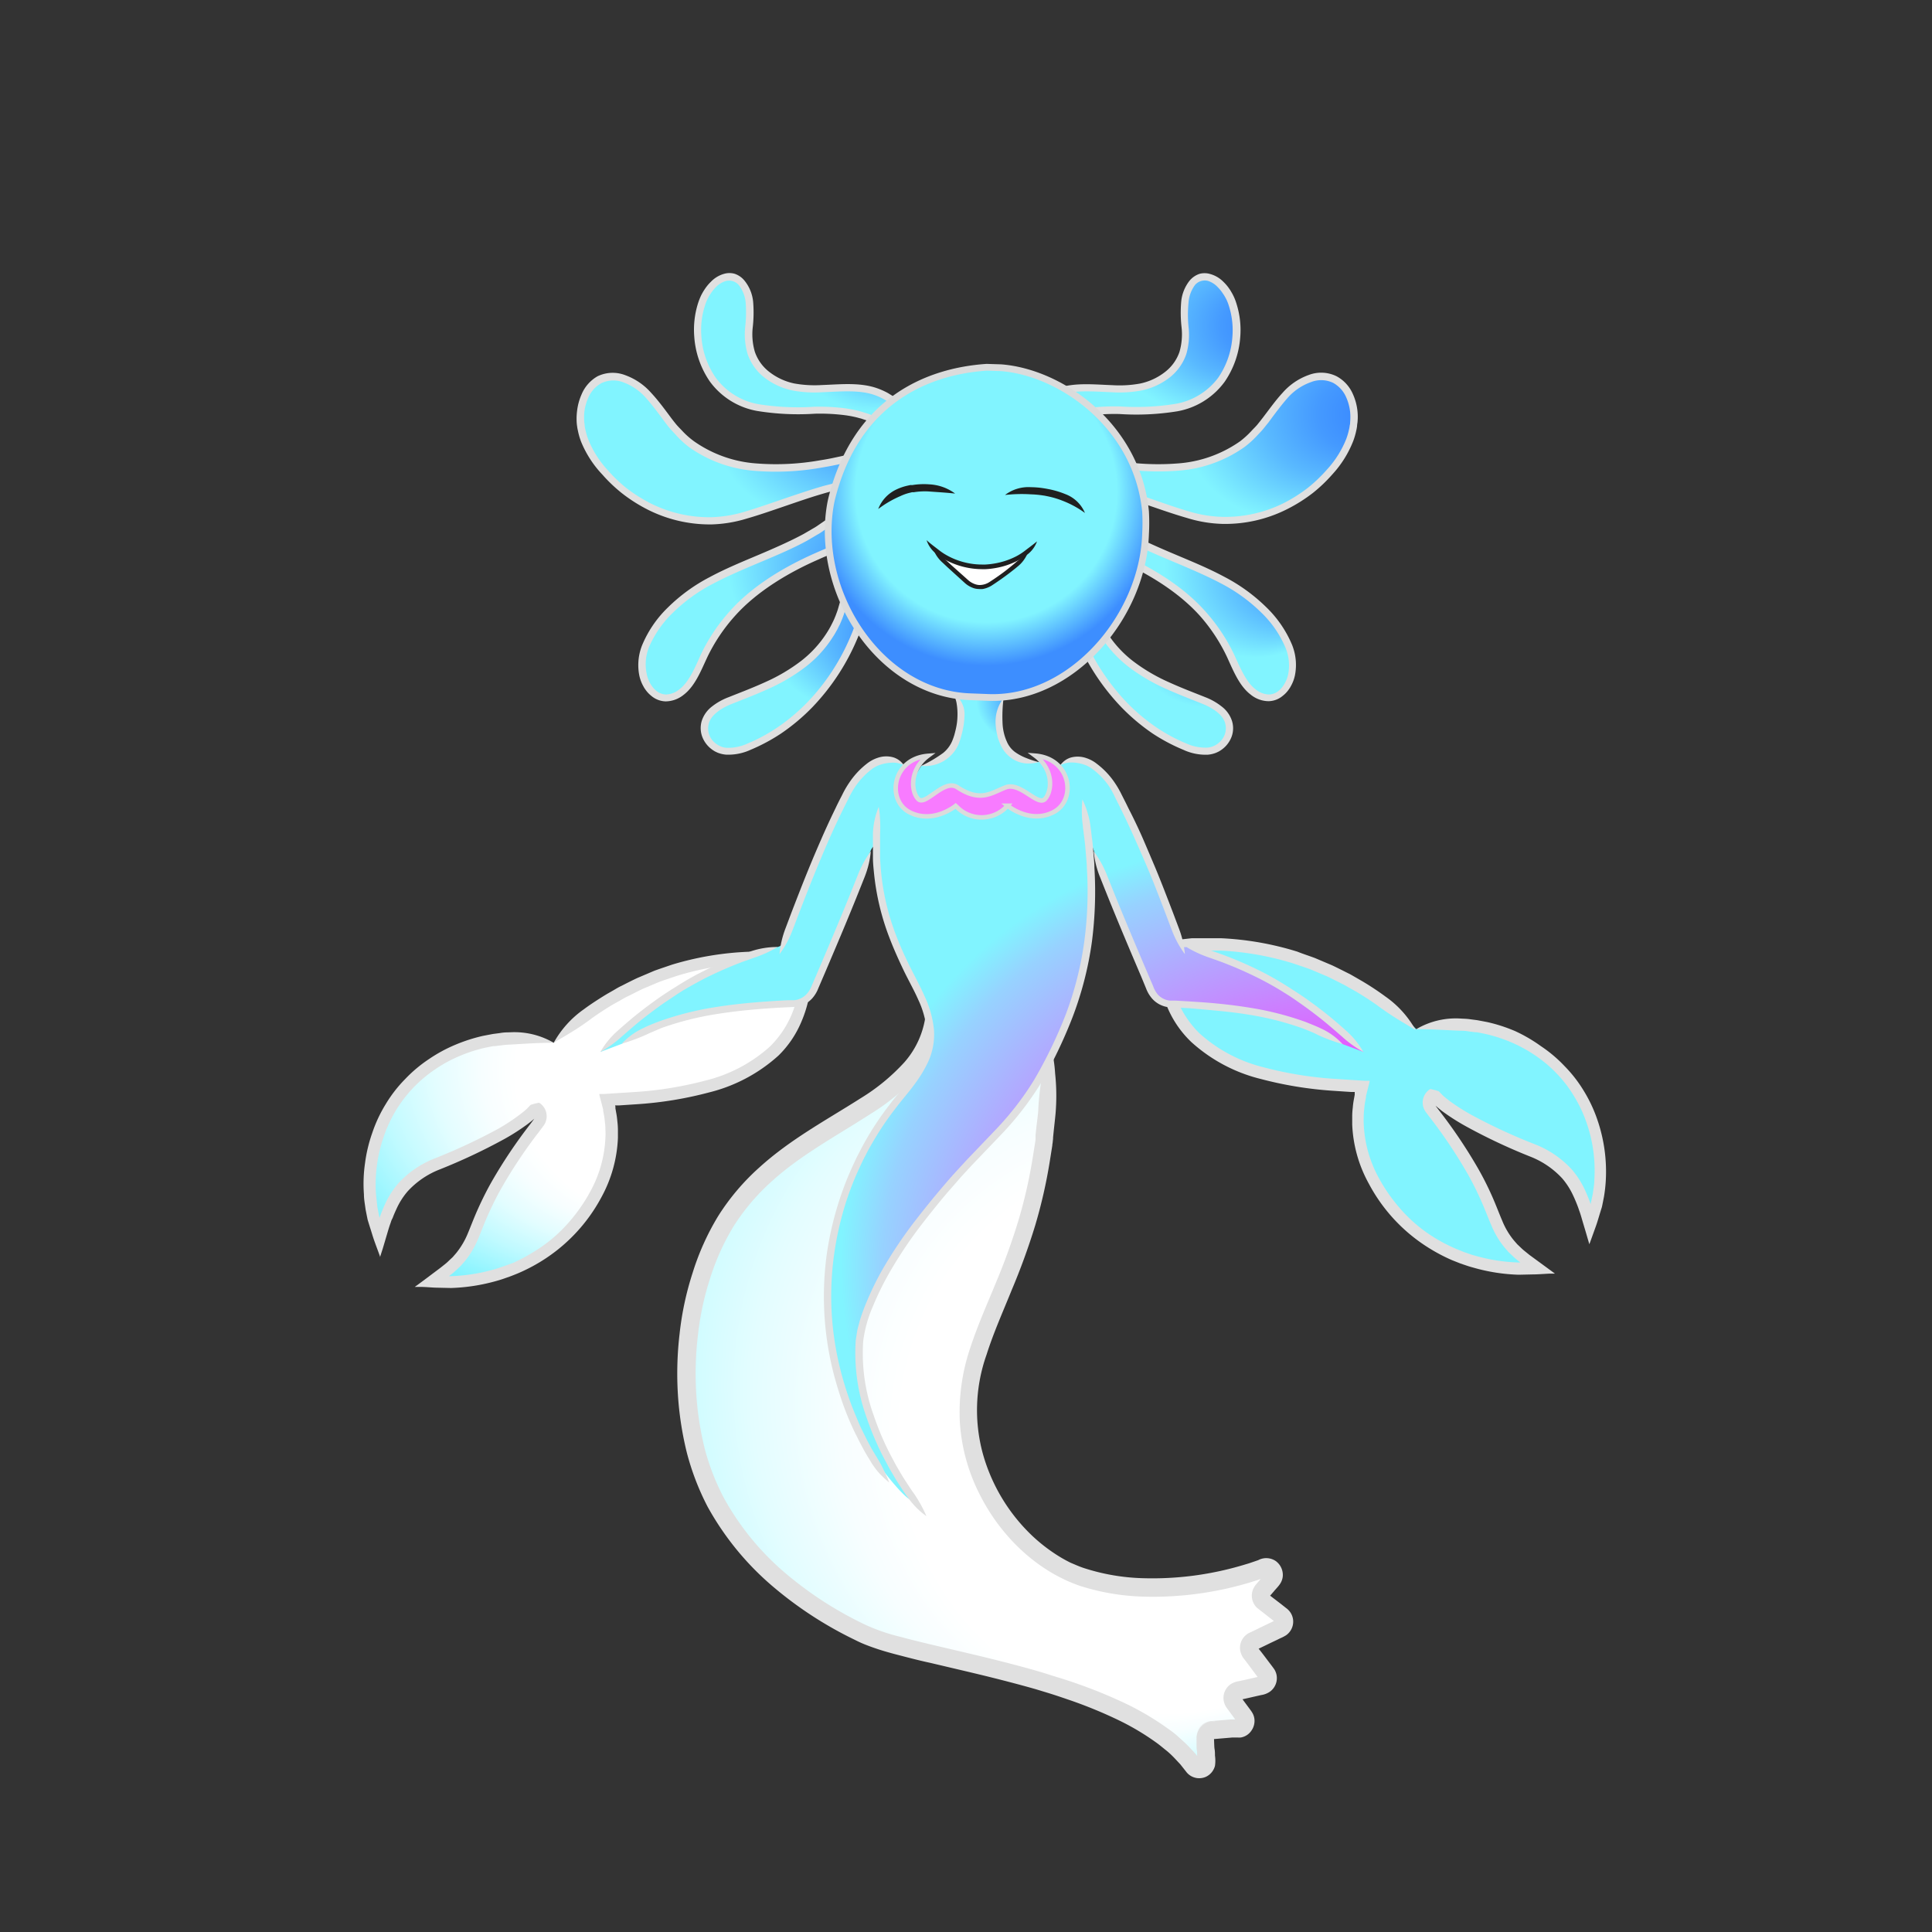 <svg xmlns="http://www.w3.org/2000/svg" xmlns:xlink="http://www.w3.org/1999/xlink" viewBox="0 0 300 300"><rect x="0" y="0" width="300" height="300" fill="#333333" stroke="none"/><defs><style>.cls-1{fill:url(#radial-gradient);}.cls-2{fill:url(#radial-gradient-2);}.cls-3{fill:#e0e0e0;}.cls-4{fill:#f87bff;stroke-width:0.7px;}.cls-4,.cls-5{stroke:#dbdbdb;}.cls-21,.cls-4,.cls-5{stroke-miterlimit:10;}.cls-5{stroke-width:1.05px;fill:url(#radial-gradient-3);}.cls-6{fill:#fff;}.cls-7{fill:#202020;}.cls-8{fill:url(#New_Gradient_Swatch_13);}.cls-9{fill:url(#New_Gradient_Swatch_13-2);}.cls-10{fill:url(#New_Gradient_Swatch_13-3);}.cls-11{fill:url(#radial-gradient-4);}.cls-12{fill:url(#radial-gradient-5);}.cls-13{fill:url(#radial-gradient-6);}.cls-14{fill:url(#radial-gradient-7);}.cls-15{fill:url(#radial-gradient-8);}.cls-16{fill:url(#radial-gradient-9);}.cls-17{fill:url(#radial-gradient-10);}.cls-18{fill:url(#radial-gradient-11);}.cls-19{fill:url(#radial-gradient-12);}.cls-20{fill:url(#radial-gradient-13);}.cls-21{fill:none;stroke:#fafafa;stroke-width:0.84px;}</style><radialGradient id="radial-gradient" cx="59.06" cy="58.08" fx="68.408" r="17.05" gradientTransform="translate(0 -6.01)" gradientUnits="userSpaceOnUse"><stop offset="0.11" stop-color="#3d8eff"/><stop offset="0.16" stop-color="#459aff"/><stop offset="0.24" stop-color="#59b9ff"/><stop offset="0.36" stop-color="#7bebff"/><stop offset="0.38" stop-color="#81f4ff"/></radialGradient><radialGradient id="radial-gradient-2" cx="61.55" cy="118.61" fx="157.325" fy="181.791" r="114.74" gradientTransform="translate(0 -6.01)" gradientUnits="userSpaceOnUse"><stop offset="0.31" stop-color="#ff30ff"/><stop offset="0.33" stop-color="#f73cff"/><stop offset="0.39" stop-color="#e45bff"/><stop offset="0.45" stop-color="#c38dff"/><stop offset="0.54" stop-color="#97d2ff"/><stop offset="0.57" stop-color="#81f4ff"/></radialGradient><radialGradient id="radial-gradient-3" cx="59.93" cy="25.86" r="27.02" gradientTransform="translate(0 -6.01)" gradientUnits="userSpaceOnUse"><stop offset="0.75" stop-color="#81f4ff"/><stop offset="1" stop-color="#3d8eff"/></radialGradient><radialGradient id="New_Gradient_Swatch_13" cx="427.2" cy="-852.97" fx="459.328" fy="-832.26" r="43.27" gradientTransform="matrix(0.99, -0.07, 0.08, 0.99, -324.69, 889.33)" gradientUnits="userSpaceOnUse"><stop offset="0.52" stop-color="#fff"/><stop offset="0.59" stop-color="#f7feff"/><stop offset="0.69" stop-color="#e3fdff"/><stop offset="0.81" stop-color="#c1faff"/><stop offset="0.95" stop-color="#92f5ff"/><stop offset="1" stop-color="#81f4ff"/></radialGradient><radialGradient id="New_Gradient_Swatch_13-2" cx="23597.62" cy="856.28" fx="23629.745" fy="876.988" r="43.27" gradientTransform="matrix(-0.99, -0.07, -0.08, 0.99, 23650.22, 889.33)" xlink:href="#New_Gradient_Swatch_13"/><radialGradient id="New_Gradient_Swatch_13-3" cx="96.37" cy="298.86" fx="154.843" fy="336.56" r="78.75" gradientTransform="translate(0 -252.87) scale(1 1.05)" xlink:href="#New_Gradient_Swatch_13"/><radialGradient id="radial-gradient-4" cx="25.91" cy="27.86" fx="52.965" r="27.51" gradientTransform="translate(0 -5.97)" gradientUnits="userSpaceOnUse"><stop offset="0.11" stop-color="#3d8eff"/><stop offset="0.2" stop-color="#459aff"/><stop offset="0.35" stop-color="#59b9ff"/><stop offset="0.55" stop-color="#7bebff"/><stop offset="0.59" stop-color="#81f4ff"/></radialGradient><radialGradient id="radial-gradient-5" cx="27.98" cy="51.51" fx="51.53" r="23.95" xlink:href="#radial-gradient-4"/><radialGradient id="radial-gradient-6" cx="33.37" cy="61.92" fx="52.28" r="19.22" xlink:href="#radial-gradient-4"/><radialGradient id="radial-gradient-7" cx="36.69" cy="14.14" fx="58.584" r="22.27" xlink:href="#radial-gradient-4"/><radialGradient id="radial-gradient-8" cx="98.84" cy="27.86" fx="125.887" r="27.51" xlink:href="#radial-gradient-4"/><radialGradient id="radial-gradient-9" cx="95.73" cy="51.51" fx="119.285" r="23.95" xlink:href="#radial-gradient-4"/><radialGradient id="radial-gradient-10" cx="89.72" cy="61.92" fx="108.63" r="19.22" xlink:href="#radial-gradient-4"/><radialGradient id="radial-gradient-11" cx="87.03" cy="14.14" fx="108.927" r="22.27" xlink:href="#radial-gradient-4"/><radialGradient id="radial-gradient-12" cx="101.5" cy="57.83" fx="101.498" r="0" xlink:href="#radial-gradient-4"/><radialGradient id="radial-gradient-13" cx="101.49" cy="57.83" fx="101.489" r="0" xlink:href="#radial-gradient-4"/><symbol id="Aquatic_female_body_12" data-name="Aquatic_female_body_12" viewBox="0 0 192.99 133.09"><path class="cls-8" d="M29.53,18.82a23.39,23.39,0,0,0-23,6.84,23,23,0,0,0-4,23.48C4.27,43,6,39.86,11.91,37.44c12.9-5.25,14.92-8.51,14.92-8.51a1.53,1.53,0,0,1,.4,2.26C13.91,48.44,20.16,49.64,10.54,55.94c8.18.69,16.53-2.45,21.71-8.16S40,35,37.82,27.68l.38,0c9.6-.52,31.59-1.58,30.41-21.6C44.58,2.29,29.53,18.82,29.53,18.82Z"/><path class="cls-3" d="M29.53,18.82a12.1,12.1,0,0,0-6.85-1.62c-.37,0-.91,0-1.55.12l-1,.13-.28.05-1.31.25a25.73,25.73,0,0,0-4.31,1.39,23.17,23.17,0,0,0-4.11,2.24,21.48,21.48,0,0,0-3.67,3.09,20.67,20.67,0,0,0-3,3.87,21.56,21.56,0,0,0-2.08,4.43A23,23,0,0,0,.23,37.52a22.26,22.26,0,0,0-.17,4.82c0,.8.16,1.59.26,2.38l.23,1.16.06.29a2.53,2.53,0,0,0,.09.34l.31,1c.22.66.39,1.29.64,2s.49,1.34.73,2l.18.5,0,.11s0,.13,0,0l.08-.27L3,50.73c.22-.73.43-1.46.65-2.19.17-.58.34-1.16.53-1.68l.16-.48L4.53,46c.19-.52.41-1,.64-1.5a11.33,11.33,0,0,1,1.68-2.61,13.26,13.26,0,0,1,4.93-3.38,90.71,90.71,0,0,0,10.1-4.75,33.18,33.18,0,0,0,3.65-2.35c.25-.2.5-.38.73-.58l.17-.15.08-.07s0,0,0,0h0s0,0,0,0l-.18.25c-.06.08-.08.11,0,0l-.36.49a77.27,77.27,0,0,0-6.05,9c-.82,1.44-1.52,2.87-2.14,4.24s-1.12,2.72-1.62,3.91a12.2,12.2,0,0,1-1.79,3l-.53.61-.59.55a6,6,0,0,1-.59.53l-.73.58L9.48,55.61l-1.11.82-.28.2-.13.1h.16l.68,0c.88,0,1.8.11,2.56.12l2.22.05a29.15,29.15,0,0,0,7.07-1.1c.72-.2,1.22-.38,1.55-.5l.49-.17s.44-.16,1.27-.5a27.28,27.28,0,0,0,3.45-1.77A26.17,26.17,0,0,0,36.94,42.8a20.93,20.93,0,0,0,2.56-9.19c0-.43,0-.87,0-1.3A11.71,11.71,0,0,0,39.41,31a11.81,11.81,0,0,0-.18-1.33L39.11,29l0-.14v-.11c0-.08-.07-.24-.05-.2l.59,0,2.71-.18a58.19,58.19,0,0,0,11.3-1.84,25,25,0,0,0,10.78-5.73A16,16,0,0,0,68,15.53a18.88,18.88,0,0,0,1.49-6.2c0-.52.06-1.05.06-1.58l0-2.2c0-.11,0-.29,0-.34l-.38,0-.74-.08-1-.11-1.54-.17-1.53-.16-1.54,0c-1,0-2.05,0-3.07,0A47.37,47.37,0,0,0,47.9,6.69c-.92.32-1.85.62-2.75.95L42.52,8.76c-.86.4-1.69.83-2.52,1.25-.42.19-.81.44-1.21.67l-1,.57c-1.65,1-2.95,1.89-3.58,2.37a15.51,15.51,0,0,0-4.68,5.2c2.1-1.28,3.5-2,5.77-3.69.61-.46,1.87-1.32,3.45-2.27l1-.55c.39-.22.76-.46,1.17-.65.8-.39,1.59-.81,2.42-1.2l2.53-1.07c.86-.32,1.75-.6,2.64-.91a45.28,45.28,0,0,1,11.3-2c1,0,2,0,2.95,0l1.47,0,1.48.16,1.48.16.53.06h0V7l0,.74c0,.48,0,1-.06,1.45a15.3,15.3,0,0,1-4.57,10.23,23.23,23.23,0,0,1-10,5.27,57,57,0,0,1-11,1.78l-2.67.17-2,.13-.65,0s-.12,0-.15,0l0,.14.07.29L37,28.37l.14.56.07.28,0,.17.11.6a9.87,9.87,0,0,1,.16,1.2,7.93,7.93,0,0,1,.08,1.19,9.15,9.15,0,0,1,0,1.17,19,19,0,0,1-2.35,8.38,26,26,0,0,1-4.4,5.93,22.86,22.86,0,0,1-4.44,3.47A27.76,27.76,0,0,1,23.23,53L22,53.44l-.45.16c-.31.1-.78.28-1.46.46a27.42,27.42,0,0,1-6.56,1h-.26l.53-.42c.23-.17.44-.38.66-.58l.66-.63.63-.72a14,14,0,0,0,2.06-3.48c.53-1.26,1-2.56,1.61-3.89s1.27-2.7,2.07-4.09a75.3,75.3,0,0,1,5.91-8.8c-.18.23.09-.12.35-.48-.07.09-.05.07,0,0a4.13,4.13,0,0,0,.37-.53c-.11.2-.17.27-.13.22a2.4,2.4,0,0,0,.27-.51,2.48,2.48,0,0,0-.63-2.75,1.48,1.48,0,0,0-.4-.27l-.41.09a7.44,7.44,0,0,0-.88.25l-.57.59-.15.14-.07.06-.15.13c-.19.17-.43.34-.65.52A32.44,32.44,0,0,1,21,32.13,89.74,89.74,0,0,1,11,36.8a15.14,15.14,0,0,0-5.61,3.86,13.62,13.62,0,0,0-1.95,3c-.25.54-.49,1.08-.7,1.64l-.16.41-.11.34h0s0,0,0-.07v-.05l-.1-.46-.21-1.07C2.08,43.68,2,43,1.93,42.22a22.5,22.5,0,0,1,1.21-8.83,20.44,20.44,0,0,1,8-10.46,21.17,21.17,0,0,1,3.79-2.06,23.06,23.06,0,0,1,4-1.29l1.22-.24.25,0,1-.12a13.81,13.81,0,0,1,1.43-.12C25.51,18.94,27.07,18.83,29.53,18.82Z"/><path class="cls-9" d="M163.46,16.71a23.39,23.39,0,0,1,23,6.84,23,23,0,0,1,4,23.48c-1.73-6.15-3.43-9.28-9.38-11.7-12.89-5.26-14.91-8.51-14.91-8.51a1.52,1.52,0,0,0-.41,2.25c13.33,17.26,7.07,18.46,16.7,24.76-8.19.68-16.53-2.45-21.72-8.16s-7.72-12.79-5.57-20.1l-.38,0c-9.6-.52-31.59-1.58-30.4-21.6C148.42.17,163.46,16.71,163.46,16.71Z"/><path class="cls-3" d="M163.46,16.71c2.46,0,4,.12,6.76.24.34,0,.84,0,1.43.11l1,.13c.08,0,.17,0,.26,0l1.21.24a23.91,23.91,0,0,1,4,1.28,21.82,21.82,0,0,1,3.79,2.06,19.82,19.82,0,0,1,3.37,2.84,18.84,18.84,0,0,1,2.71,3.55,20.28,20.28,0,0,1,1.92,4.08,22.5,22.5,0,0,1,1.21,8.83c0,.74-.15,1.46-.24,2.19l-.22,1.06-.1.47v.05c0,.09,0,.08,0,.07h0l-.12-.34-.16-.42c-.21-.55-.45-1.1-.7-1.64a13.44,13.44,0,0,0-1.95-3,15.25,15.25,0,0,0-5.6-3.87A87.23,87.23,0,0,1,172,30a31.66,31.66,0,0,1-3.45-2.21c-.22-.19-.45-.35-.65-.52l-.15-.13-.07-.06-.15-.14-.57-.59a6.94,6.94,0,0,0-.88-.25l-.41-.1a1.51,1.51,0,0,0-.39.27,2.47,2.47,0,0,0-.64,2.75,3.53,3.53,0,0,0,.28.52s0,0-.14-.23a3.84,3.84,0,0,0,.37.54c.06.09.08.11,0,0,.27.35.53.71.36.47a77.52,77.52,0,0,1,5.91,8.81c.79,1.39,1.46,2.76,2.06,4.09s1.08,2.63,1.62,3.89a13.67,13.67,0,0,0,2.06,3.48l.62.72.67.63a7.09,7.09,0,0,0,.65.58l.53.42h-.26a27.31,27.31,0,0,1-6.56-1,14,14,0,0,1-1.46-.46l-.45-.15-1.18-.48a25.2,25.2,0,0,1-3.22-1.64,23,23,0,0,1-4.44-3.47,26.22,26.22,0,0,1-4.41-5.93,19,19,0,0,1-2.34-8.38,11.42,11.42,0,0,1,0-1.17,9.39,9.39,0,0,1,.08-1.19,9.87,9.87,0,0,1,.16-1.2l.11-.61,0-.16.07-.28.14-.56.28-1.12.07-.28,0-.14s-.1,0-.15,0l-.65,0-2-.13-2.67-.17a56.94,56.94,0,0,1-10.94-1.78,23.12,23.12,0,0,1-10-5.28,15.25,15.25,0,0,1-4.56-10.22c0-.48-.06-1-.07-1.46l0-.73c0-.18,0-.09,0-.11h0l.54,0,1.47-.16,1.48-.17,1.48,0c1,0,2,0,2.94,0a45.28,45.28,0,0,1,11.3,2c.89.31,1.78.59,2.64.91l2.54,1.07c.82.38,1.62.8,2.42,1.2.4.19.78.43,1.16.64l1,.56c1.59.95,2.84,1.81,3.45,2.26,2.27,1.66,3.67,2.42,5.77,3.7a15.51,15.51,0,0,0-4.68-5.2,42.88,42.88,0,0,0-3.58-2.37l-1-.58c-.4-.22-.79-.47-1.21-.67-.83-.41-1.66-.84-2.51-1.24l-2.64-1.12c-.9-.34-1.83-.63-2.75-1a47.2,47.2,0,0,0-11.8-2.08c-1,0-2,0-3.06,0l-1.55,0-1.53.17-1.54.17-1,.1-.75.08-.38.05c-.08,0,0,.23-.05.34l0,2.2c0,.52,0,1.05.07,1.58a19.12,19.12,0,0,0,1.48,6.2,16.07,16.07,0,0,0,3.65,5.23,24.93,24.93,0,0,0,10.77,5.73,59.08,59.08,0,0,0,11.3,1.84l2.71.18.59,0s0,.12,0,.2l0,.07v0l0,.15-.12.67a11.81,11.81,0,0,0-.18,1.33,11.69,11.69,0,0,0-.09,1.31c0,.44,0,.88,0,1.31a20.72,20.72,0,0,0,2.57,9.18,26.2,26.2,0,0,0,9.52,10.12A27.27,27.27,0,0,0,169,52.57l1.26.5.49.17c.33.11.84.3,1.56.49a28.44,28.44,0,0,0,7.06,1.11l2.22-.05c.76,0,1.68-.08,2.56-.12l.68,0H185l-.13-.1-.27-.2-1.12-.82-2.43-1.78-.73-.59a7.08,7.08,0,0,1-.59-.52l-.58-.55-.54-.62a11.65,11.65,0,0,1-1.78-3c-.51-1.19-1-2.52-1.62-3.91s-1.32-2.8-2.15-4.25a79,79,0,0,0-6.05-9l-.36-.48c.07.1,0,.07,0,0a2.46,2.46,0,0,1-.18-.24s0,0,0,0h0s0,0,0,0l.09.07.17.14c.22.2.47.38.72.59a34.2,34.2,0,0,0,3.65,2.34,88.88,88.88,0,0,0,10.1,4.76,13.36,13.36,0,0,1,4.93,3.37,11.39,11.39,0,0,1,1.68,2.62c.23.48.45,1,.64,1.49l.15.39.16.47c.2.53.36,1.11.53,1.69s.44,1.46.65,2.19l.32,1.1.08.27c0,.09,0,0,0,0l.05-.12.18-.49.72-2c.25-.67.43-1.3.64-2l.31-1a2.53,2.53,0,0,0,.09-.34l.06-.29.23-1.17a23.22,23.22,0,0,0,.27-2.37,24.77,24.77,0,0,0-1.31-9.57,22.39,22.39,0,0,0-2.08-4.43,20.82,20.82,0,0,0-3-3.87,21.16,21.16,0,0,0-3.67-3.1A23.77,23.77,0,0,0,178.8,17a24.74,24.74,0,0,0-4.3-1.39l-1.31-.25-.28-.05-1-.13c-.64-.1-1.18-.09-1.55-.12A12.1,12.1,0,0,0,163.46,16.71Z"/><path class="cls-10" d="M106.51,18.51c.49,32-10.92,40.64-12.44,54.66A28.31,28.31,0,0,0,107.84,100c8.08,4.69,21.78,4.07,32.1.24a1.13,1.13,0,0,1,1.16,1.84l-1.52,1.75a1.17,1.17,0,0,0,.16,1.68l2.79,2.16a1.17,1.17,0,0,1-.2,2l-4.23,2a1.16,1.16,0,0,0-.4,1.74l2.51,3.31a1.16,1.16,0,0,1-.63,1.82l-3.77.86a1.15,1.15,0,0,0-.63,1.8l1.6,2.18a1.15,1.15,0,0,1-.78,1.83l-4.29.36a1.12,1.12,0,0,0-1,1.2l.21,3.67a1.08,1.08,0,0,1-1.95.75c-10-13.76-42.63-16.49-51.34-20.62C68.07,106,59.41,99.12,54.54,89.91,48,77.6,48.88,58.47,56.16,46.67c10.37-16.79,32.09-17,32.58-33.59L99.11,2.49Z"/><path class="cls-3" d="M106.51,18.51c-.47,1.84-.83,3.36-1.08,5a46.7,46.7,0,0,0-.65,5.45c0,.78-.21,2.06-.37,3.61l-.06.6,0,.15,0,.45a5.93,5.93,0,0,1-.07.59c-.13.78-.25,1.57-.38,2.36a75.64,75.64,0,0,1-2.2,9.66,99.53,99.53,0,0,1-3.54,9.78c-1.34,3.28-2.84,6.61-4,10.19a31,31,0,0,0-1.57,11.27,28.6,28.6,0,0,0,2.92,11c3.3,6.76,9,12.19,15.67,14.51a35.35,35.35,0,0,0,9.82,1.69,51.67,51.67,0,0,0,9-.51,52.29,52.29,0,0,0,7.88-1.76l.89-.28.55-.19h0l0,0-.53.61-.2.24a2.82,2.82,0,0,0-.55,1,2.6,2.6,0,0,0,.72,2.65l2.1,1.64.5.39h0l-.12-.1.12.1h0l-1.69.81c-1.07.52-1.39.67-.28.14l-1.7.82a2.58,2.58,0,0,0-1.57,2.73,2.9,2.9,0,0,0,.7,1.5l.52.69,1,1.34.49.66,0,0h0l-.75.17-1.45.33-.74.16a3.14,3.14,0,0,0-1.28.49,2.61,2.61,0,0,0-1.08,2.22,2.7,2.7,0,0,0,.36,1.2,6.3,6.3,0,0,0,.37.53l.2.28.74,1,.15.21h-.13l-.47,0-3.18.27a2.48,2.48,0,0,0-1.63.83,2.52,2.52,0,0,0-.54,1c-.1.47-.13.41.07-.21a2.58,2.58,0,0,1,.87-1.11,2.36,2.36,0,0,1,1-.43c.2,0,.42-.06.63-.08l.35,0-.77.06a2.59,2.59,0,0,0-1,.36,2.57,2.57,0,0,0-1.15,1.7,1.8,1.8,0,0,0-.05.52,2.35,2.35,0,0,0,0,.26v.2l0,.52c0,.34,0,.67.06,1s0,.55.05.8h0l-.09-.11a6.08,6.08,0,0,0-.39-.47l-.82-.87c-.54-.58-1.12-1.06-1.66-1.56s-1.12-.92-1.68-1.31a43.42,43.42,0,0,0-6.16-3.68,77.33,77.33,0,0,0-8.49-3.46c-2-.68-3.2-1-3.91-1.25l-.91-.28s-2.75-.84-7.68-2.06c-2.46-.61-5.47-1.31-8.92-2.12-1.72-.41-3.55-.84-5.45-1.36a28.9,28.9,0,0,1-5.68-2,57,57,0,0,1-11.72-7.54,41.62,41.62,0,0,1-9.94-12,36.4,36.4,0,0,1-3-7.73,47.8,47.8,0,0,1-1.3-8.54,50,50,0,0,1,.25-8.89,44.19,44.19,0,0,1,1.87-8.84,36.81,36.81,0,0,1,3.71-8.24,33.5,33.5,0,0,1,5.86-6.9c4.52-4.12,10.05-7.06,15.36-10.49a33.79,33.79,0,0,0,7.42-6.15,16.6,16.6,0,0,0,3.91-8.94l.08-1.05s0,0,0,0-.06,0,.13-.14L91.82,12l3.05-3.12,3-3.07.74-.75c.09-.09.07-.08.07-.08h0l2.12,4.56a38.68,38.68,0,0,0,5.72,9,38.69,38.69,0,0,0-3.13-10.17c-.6-1.32-1.82-4-3.3-7.18L99.92.81,99.7.34,99.59.1s0-.1-.06-.1l-.09.09L98,1.6,95.82,3.79l-3,3.07L89.76,10c-.51.53-1,1-1.55,1.58l-.64.66-.19.2c-.07.06,0,.18,0,.26l0,.57-.09,1.17A13.66,13.66,0,0,1,84,21.83a31.09,31.09,0,0,1-6.8,5.6C72,30.75,66.3,33.78,61.44,38.2a35.53,35.53,0,0,0-6.36,7.51,39.5,39.5,0,0,0-4,8.9,47,47,0,0,0-2,9.37,52.79,52.79,0,0,0-.27,9.39,50.62,50.62,0,0,0,1.39,9.09,40,40,0,0,0,3.21,8.37A44.36,44.36,0,0,0,64,103.62a59.5,59.5,0,0,0,12.3,7.92c.49.25,1,.49,1.58.72s1.07.41,1.58.58c1,.35,2,.63,3,.9,2,.52,3.81,1,5.55,1.37,3.46.82,6.44,1.51,8.88,2.11,4.88,1.21,7.56,2,7.56,2l.89.27c.69.21,1.88.56,3.81,1.23a70,70,0,0,1,8.16,3.32,39.18,39.18,0,0,1,5.73,3.41c.52.36,1,.78,1.52,1.19s1,.87,1.47,1.37l.71.76c.13.13.23.28.34.41l.64.81a2.5,2.5,0,0,0,1.66,1,2.46,2.46,0,0,0,1.88-.47,2.44,2.44,0,0,1-1.73.49,1.77,1.77,0,0,1-.55-.12,1.75,1.75,0,0,0,.48.11,2.46,2.46,0,0,0,1.41-.23,2.6,2.6,0,0,0,1.34-1.67,5.54,5.54,0,0,0,0-1.59c0-.33,0-.67-.06-1s-.06-1-.09-1.57h0l.36,0-.35,0s0,0,0,0h0l2.83-.24.47,0,.35,0a4.07,4.07,0,0,0,.49,0,2.47,2.47,0,0,0,1.61-1,2.63,2.63,0,0,0,.51-1.92,2.47,2.47,0,0,0-.37-1c-.1-.17-.22-.32-.34-.49l-.21-.28-.74-1-.18-.25h0l.68-.15,1.45-.33.75-.17a3.22,3.22,0,0,0,1.39-.54,2.6,2.6,0,0,0,1-2.65,2.76,2.76,0,0,0-.28-.72c-.13-.21-.33-.47-.45-.63l-.5-.66c-.5-.66-1-1.34-1.54-2h0l1.54-.74c-1.11.53-.78.38.28-.14l.93-.44.55-.27.37-.17a6.55,6.55,0,0,0,.58-.32,2.58,2.58,0,0,0,1.11-2.3,2.56,2.56,0,0,0-1-1.86l-.48-.38.47.37a2.64,2.64,0,0,1,.33.31l.09.11a2.53,2.53,0,0,0-.55-.52l-.72-.57-1.72-1.32h0l.06-.06.53-.61c.23-.29.68-.74.94-1.13a2.55,2.55,0,0,0,.44-1.21,2.68,2.68,0,0,0-1.05-2.33,2.62,2.62,0,0,0-2.76-.17l-1.14.39c-.27.1-.55.18-.83.26a49.27,49.27,0,0,1-16,2.15,32.44,32.44,0,0,1-9-1.54c-.74-.23-1.45-.56-2.17-.86a22.1,22.1,0,0,1-2.05-1.15,26,26,0,0,1-3.87-3,27.91,27.91,0,0,1-7.73-12.87,25.77,25.77,0,0,1,.61-15.31c1.06-3.35,2.53-6.63,3.89-10a103.47,103.47,0,0,0,3.64-10,78.1,78.1,0,0,0,2.28-10l.39-2.45c0-.2.06-.4.07-.6l.05-.47,0-.16.06-.61c.16-1.6.33-2.92.37-3.72a32.68,32.68,0,0,0-.11-5.62C107.29,21.89,107,20.33,106.51,18.51Z"/></symbol><symbol id="Aquatic_female_hair_5" data-name="Aquatic_female_hair_5" viewBox="0 0 121.21 74.77"><path class="cls-11" d="M47.73,27.22C36.86,30.57,22.63,33,15.12,24c-1.68-2-3.1-4.37-5-6s-4.67-2.59-6.81-1.28S.28,20.9.63,23.55A13.75,13.75,0,0,0,4,30.46c5.34,6.41,13.66,9.29,21.17,7.35,6.27-1.63,14.62-5.57,22.23-6"/><path class="cls-12" d="M42.79,35.35c-8.42,9.66-23.43,9-30.7,19.85a10.48,10.48,0,0,0-2,5.89c0,2.16,1.28,4.38,3.12,4.77,1.52.32,3.06-.65,4.1-2a24.75,24.75,0,0,0,2.42-4.56c4.88-10.25,14.62-14.55,23.67-17.89"/><path class="cls-13" d="M41.72,48.13C41.79,53,39,57.5,35.58,60.34S28,64.68,24,66.27c-1.88.74-4.09,2-4.14,4.31a3.68,3.68,0,0,0,2.73,3.5,7,7,0,0,0,4.32-.65C35.77,69.78,42.82,60.73,45,50.16"/><path class="cls-14" d="M52.11,25.11c-.25-3.93-3.8-6.54-7.17-7.12s-6.83.22-10.22-.15-7.09-2.46-7.87-6.29c-.38-1.88,0-3.85,0-5.78S26.32,1.63,24.79.84C22.71-.25,20.4,2,19.51,4.42c-1.76,4.76-.34,10.8,3.26,13.89,3.91,3.36,9.24,3,14.12,2.93s10.42.57,13.4,5"/><path class="cls-15" d="M73.48,27.22C84.34,30.57,98.58,33,106.08,24c1.69-2,3.1-4.37,5-6s4.66-2.59,6.81-1.28,3,4.24,2.64,6.89a13.75,13.75,0,0,1-3.34,6.91c-5.34,6.41-13.66,9.29-21.18,7.35-6.26-1.63-14.61-5.57-22.22-6"/><path class="cls-16" d="M78.42,35.35c8.41,9.66,23.42,9,30.7,19.85a10.48,10.48,0,0,1,2,5.89c0,2.16-1.28,4.38-3.12,4.77-1.52.32-3.06-.65-4.1-2a24.16,24.16,0,0,1-2.42-4.56C96.62,49.07,86.88,44.77,77.82,41.43"/><path class="cls-17" d="M79.49,48.13c-.07,4.9,2.68,9.37,6.14,12.21s7.58,4.34,11.59,5.93c1.88.74,4.1,2,4.15,4.31a3.68,3.68,0,0,1-2.73,3.5,7,7,0,0,1-4.33-.65c-8.87-3.65-15.92-12.7-18.12-23.27"/><path class="cls-18" d="M69.1,25.11c.25-3.93,3.8-6.54,7.17-7.12s6.82.22,10.22-.15,7.09-2.46,7.87-6.29c.38-1.88,0-3.85,0-5.78s.55-4.14,2.08-4.93C98.5-.25,100.81,2,101.7,4.42c1.76,4.76.34,10.8-3.26,13.89-3.91,3.36-9.25,3-14.12,2.93s-10.42.57-13.4,5"/><path class="cls-19" d="M101.5,57.83"/><path class="cls-20" d="M101.49,57.83"/><path class="cls-3" d="M47.73,27.22a17.26,17.26,0,0,0-4.1.59l-1,.23-.68.17-.92.21L40,28.64c-.73.16-1.47.29-2.24.41a39.1,39.1,0,0,1-9.88.48,19.17,19.17,0,0,1-9.65-3.43,12.67,12.67,0,0,1-1.89-1.68c-.29-.31-.59-.6-.86-.92s-.53-.66-.79-1c-1-1.34-2-2.72-3.13-3.93A9.79,9.79,0,0,0,7.6,15.85,5.42,5.42,0,0,0,3.23,16,5.8,5.8,0,0,0,.77,18.78a8.87,8.87,0,0,0-.72,2.66A9.54,9.54,0,0,0,0,23.2a6.05,6.05,0,0,0,.07.61,5.17,5.17,0,0,0,.11.6,11,11,0,0,0,.47,1.67A16.46,16.46,0,0,0,4,31.28a23.51,23.51,0,0,0,3,2.86,24.39,24.39,0,0,0,3.94,2.52A21.37,21.37,0,0,0,21,39a20.55,20.55,0,0,0,5.39-.9c1.74-.5,3.43-1.08,5.1-1.65s3.3-1.14,4.89-1.65c.8-.26,1.59-.49,2.37-.72l1.16-.32.57-.16.48-.12c1.09-.27,2-.45,2.44-.54a27,27,0,0,0,4-1.07,10.69,10.69,0,0,0-4.19,0c-.46.09-1.39.27-2.5.55l-.49.13-.59.15L38.43,33c-.79.23-1.59.47-2.4.73-1.61.52-3.26,1.08-4.92,1.65s-3.34,1.15-5,1.64a19.67,19.67,0,0,1-5.11.86,20.33,20.33,0,0,1-9.57-2.17,24.41,24.41,0,0,1-3.76-2.39,23.27,23.27,0,0,1-2.84-2.73,15.45,15.45,0,0,1-3.06-4.85,10.73,10.73,0,0,1-.43-1.5,5.12,5.12,0,0,1-.1-.54s0-.19-.06-.54a9.12,9.12,0,0,1,0-1.55,7.59,7.59,0,0,1,.63-2.31,4.69,4.69,0,0,1,2-2.22,4.32,4.32,0,0,1,3.49-.12,8.66,8.66,0,0,1,3.49,2.44c1,1.13,2,2.48,3,3.84.26.34.53.69.81,1s.61.65.92,1a14,14,0,0,0,2,1.81,20.29,20.29,0,0,0,10.21,3.64,40.25,40.25,0,0,0,10.17-.49c.78-.13,1.54-.26,2.28-.42l1.09-.22.93-.22.7-.17,1-.24A13.5,13.5,0,0,0,47.73,27.22Z"/><path class="cls-3" d="M42.79,35.35c-.64.4-1.15.72-1.65,1.1s-1.07.73-1.7,1.28a8.22,8.22,0,0,1-.78.6l-.57.39-.61.42a7.15,7.15,0,0,1-.71.45l-1.51.88c-2.11,1.14-4.52,2.2-7,3.25s-5.13,2.13-7.58,3.45a26.94,26.94,0,0,0-6.51,4.72,17.52,17.52,0,0,0-3.92,5.65,8.31,8.31,0,0,0-.54,4.86,5.82,5.82,0,0,0,.66,1.77,3.14,3.14,0,0,0,.26.42,4.69,4.69,0,0,0,1,1.07,3.56,3.56,0,0,0,2.19.82,4.48,4.48,0,0,0,2.76-1c1.75-1.32,2.66-3.62,3.68-5.82a27.07,27.07,0,0,1,4.29-6.42c3.56-4,8.69-6.92,13-8.8,1-.46,1.88-.8,2.31-1a17.06,17.06,0,0,0,3.63-2,13.34,13.34,0,0,0-4.05,1c-.43.18-1.3.53-2.35,1-4.34,1.91-9.63,4.86-13.35,9.07a28.18,28.18,0,0,0-4.46,6.69c-1,2.27-1.93,4.36-3.35,5.42a3.45,3.45,0,0,1-2.07.79,2.48,2.48,0,0,1-1.5-.57,3.92,3.92,0,0,1-.74-.82,3.33,3.33,0,0,1-.21-.34,5,5,0,0,1-.54-1.47A7.15,7.15,0,0,1,11.25,58a16.51,16.51,0,0,1,3.67-5.27,25.91,25.91,0,0,1,6.25-4.52c4.79-2.53,10.3-4.32,14.63-6.7l1.56-.92a6.13,6.13,0,0,0,.74-.46l.62-.43.6-.41a7.43,7.43,0,0,0,.82-.64,9.23,9.23,0,0,0,1.57-1.55C42.1,36.51,42.42,36,42.79,35.35Z"/><path class="cls-3" d="M41.72,48.13c-.37,1.43-.67,2.32-1.12,3.9-.06.22-.17.54-.32.93-.06.19-.16.4-.25.63s-.34.73-.53,1.1-.43.78-.68,1.17a17.26,17.26,0,0,1-4,4.36,27.55,27.55,0,0,1-5.48,3.24c-1.94.89-3.9,1.63-5.73,2.36A9.68,9.68,0,0,0,21,67.28a4.59,4.59,0,0,0-1.59,2.25,3.9,3.9,0,0,0,.06,2.38,4.36,4.36,0,0,0,.95,1.53,4.49,4.49,0,0,0,.9.72,2.54,2.54,0,0,0,.36.19,2.38,2.38,0,0,0,.38.16,4.43,4.43,0,0,0,1.12.24A8.27,8.27,0,0,0,27,74a28.41,28.41,0,0,0,4.73-2.53,31.17,31.17,0,0,0,4.85-4.07,34.81,34.81,0,0,0,7-10.67c.46-1.06.74-2,.91-2.4A13.3,13.3,0,0,0,45,52.17a18.55,18.55,0,0,0,.06-2c-.34.66-.61,1.21-.85,1.8a17.37,17.37,0,0,0-.76,2c-.17.43-.44,1.3-.89,2.33a33.45,33.45,0,0,1-6.74,10.32,30.21,30.21,0,0,1-4.66,3.91A26.49,26.49,0,0,1,26.59,73a7.24,7.24,0,0,1-3.28.69,2.81,2.81,0,0,1-1.12-.3,1.06,1.06,0,0,1-.26-.14,3.09,3.09,0,0,1-.68-.53,2.86,2.86,0,0,1-.73-2.82c.33-1.24,1.77-2.31,3.5-3s3.79-1.47,5.78-2.38a28.5,28.5,0,0,0,5.7-3.37,18,18,0,0,0,4.26-4.65c.28-.41.51-.84.74-1.25.1-.21.2-.42.31-.62s.1-.21.14-.31l.11-.25c.1-.24.2-.47.27-.68a10.2,10.2,0,0,0,.33-1A7.27,7.27,0,0,0,41.72,48.13Z"/><path class="cls-3" d="M52.11,25.11a5,5,0,0,0-1-4.13,7.79,7.79,0,0,0-.71-.81,7.1,7.1,0,0,0-.56-.51l-.28-.24-.39-.28c-.25-.19-.54-.34-.81-.52a11.27,11.27,0,0,0-1.84-.81c-2.67-.89-5.62-.55-8.49-.45a17.82,17.82,0,0,1-4.27-.25A9.44,9.44,0,0,1,30,15.39a6.67,6.67,0,0,1-2.33-3.17,9.64,9.64,0,0,1-.33-3.86,20.37,20.37,0,0,0,.06-3.9A6.12,6.12,0,0,0,26,1.08a3.34,3.34,0,0,0-1.48-1,3,3,0,0,0-1.6,0,4.53,4.53,0,0,0-2.07,1.23,6.76,6.76,0,0,0-.95,1.14c-.19.28-.28.44-.28.44s-.09.15-.25.45a9.79,9.79,0,0,0-.54,1.35,13.69,13.69,0,0,0-.58,5.1,14,14,0,0,0,2.41,7A11.6,11.6,0,0,0,28,21.38a39.75,39.75,0,0,0,9,.43,30.66,30.66,0,0,1,4.21.18,17.77,17.77,0,0,1,2,.33c.32.07.63.17.94.24l.83.28a11.36,11.36,0,0,1,2.16,1.05,25.34,25.34,0,0,1,3.24,2.37A6.08,6.08,0,0,0,47.65,23a12.19,12.19,0,0,0-2.37-1.17l-.91-.29c-.33-.09-.66-.19-1-.26a20.92,20.92,0,0,0-2.1-.36,33.1,33.1,0,0,0-4.36-.19,38.68,38.68,0,0,1-8.7-.4,10.5,10.5,0,0,1-6.65-4.15,12.74,12.74,0,0,1-2.2-6.4,12.2,12.2,0,0,1,.53-4.68,7.11,7.11,0,0,1,.47-1.19l.21-.39.24-.37a6.6,6.6,0,0,1,.81-1,3.56,3.56,0,0,1,1.56-.95,2,2,0,0,1,2,.65A5.16,5.16,0,0,1,26.24,4.6a20.12,20.12,0,0,1-.07,3.69,10.84,10.84,0,0,0,.38,4.29,7.89,7.89,0,0,0,2.72,3.71A10.68,10.68,0,0,0,33.5,18.2a18.43,18.43,0,0,0,4.54.28c2.92-.11,5.76-.39,8.09.39a9.38,9.38,0,0,1,1.64.73c.25.16.5.29.73.46l.34.25.25.21a5.23,5.23,0,0,1,.48.44,7.47,7.47,0,0,1,.63.7A12.14,12.14,0,0,1,52.11,25.11Z"/><path class="cls-3" d="M73.48,27.22a13.37,13.37,0,0,0,3.82,1.67l1,.24.7.17.93.22,1.09.22c.73.16,1.5.29,2.28.42a40.25,40.25,0,0,0,10.17.49A20.32,20.32,0,0,0,103.67,27a14.58,14.58,0,0,0,2-1.81c.31-.33.63-.65.92-1s.55-.69.81-1c1-1.36,2-2.71,3-3.84A8.66,8.66,0,0,1,114,16.91a4.29,4.29,0,0,1,3.48.12,4.66,4.66,0,0,1,2,2.22,7.54,7.54,0,0,1,.62,2.31,8.35,8.35,0,0,1,0,1.55c0,.35-.07.54-.07.54a3.55,3.55,0,0,1-.09.54,10.73,10.73,0,0,1-.43,1.5,15.45,15.45,0,0,1-3.06,4.85,23.4,23.4,0,0,1-2.85,2.73,23.83,23.83,0,0,1-3.75,2.39,20.36,20.36,0,0,1-9.57,2.17A19.53,19.53,0,0,1,95.14,37c-1.7-.49-3.38-1.07-5-1.64s-3.3-1.13-4.91-1.65c-.81-.26-1.61-.5-2.4-.73l-1.18-.33L81,32.47l-.49-.13c-1.11-.28-2-.46-2.5-.55a10.69,10.69,0,0,0-4.19,0,27,27,0,0,0,4,1.07c.45.09,1.35.27,2.44.54l.48.12.57.16,1.16.32c.78.23,1.57.46,2.36.72,1.6.51,3.24,1.08,4.9,1.65s3.36,1.15,5.1,1.65a20.41,20.41,0,0,0,5.39.9,21.31,21.31,0,0,0,10.1-2.29,24.49,24.49,0,0,0,4-2.52,23.51,23.51,0,0,0,3-2.86,16.58,16.58,0,0,0,3.26-5.2,11.28,11.28,0,0,0,.48-1.67,5.17,5.17,0,0,0,.11-.6s0-.21.07-.61a8.88,8.88,0,0,0,0-1.76,8.58,8.58,0,0,0-.72-2.66A5.72,5.72,0,0,0,118,16a5.42,5.42,0,0,0-4.37-.19,9.75,9.75,0,0,0-4,2.73c-1.12,1.21-2.09,2.59-3.12,3.93-.26.33-.52.67-.79,1s-.57.61-.86.92A13.75,13.75,0,0,1,103,26.1a19.17,19.17,0,0,1-9.65,3.43,39.1,39.1,0,0,1-9.88-.48c-.77-.12-1.52-.25-2.24-.41l-1.07-.22-.92-.21L78.56,28l-1-.23A17.33,17.33,0,0,0,73.48,27.22Z"/><path class="cls-3" d="M78.42,35.35a18.38,18.38,0,0,0,1.08,1.7,8.88,8.88,0,0,0,1.57,1.55,6.57,6.57,0,0,0,.82.64l.59.41.63.43a6.89,6.89,0,0,0,.73.46l1.57.92c4.33,2.38,9.84,4.17,14.63,6.7a25.91,25.91,0,0,1,6.25,4.52A16.51,16.51,0,0,1,110,58a7.23,7.23,0,0,1,.49,4.21,4.84,4.84,0,0,1-.55,1.47,3.33,3.33,0,0,1-.21.34,3.42,3.42,0,0,1-.74.82,2.43,2.43,0,0,1-1.5.57,3.43,3.43,0,0,1-2.06-.79c-1.42-1.06-2.31-3.15-3.35-5.42a28.18,28.18,0,0,0-4.46-6.69c-3.73-4.21-9-7.16-13.36-9.07-1-.47-1.91-.82-2.34-1a13.33,13.33,0,0,0-4.06-1,17.4,17.4,0,0,0,3.64,2c.42.18,1.28.52,2.31,1,4.28,1.88,9.4,4.77,13,8.8A27.07,27.07,0,0,1,101,59.63c1,2.2,1.93,4.5,3.68,5.82a4.46,4.46,0,0,0,2.76,1,3.5,3.5,0,0,0,2.18-.82,4.55,4.55,0,0,0,1-1.07,3.14,3.14,0,0,0,.26-.42,5.82,5.82,0,0,0,.66-1.77,8.31,8.31,0,0,0-.54-4.86,17.52,17.52,0,0,0-3.92-5.65,27.14,27.14,0,0,0-6.51-4.72c-2.45-1.32-5.07-2.39-7.58-3.45s-4.93-2.11-7-3.25l-1.52-.88c-.25-.14-.48-.29-.71-.45l-.6-.42-.57-.39a7.08,7.08,0,0,1-.78-.6c-.64-.55-1.22-.88-1.7-1.28S79.05,35.75,78.42,35.35Z"/><path class="cls-3" d="M79.49,48.13a7.35,7.35,0,0,0,.05,4.23c.06.23.18.57.34,1,.07.21.17.44.27.68l.11.25c0,.1.09.21.14.31s.21.41.31.62c.23.41.46.84.73,1.25a18.41,18.41,0,0,0,4.26,4.65,28.85,28.85,0,0,0,5.71,3.37c2,.91,4,1.66,5.78,2.38s3.17,1.75,3.5,3a2.88,2.88,0,0,1-.74,2.82,3.08,3.08,0,0,1-.67.53,1.32,1.32,0,0,1-.26.14,2.81,2.81,0,0,1-1.12.3A7.24,7.24,0,0,1,94.62,73a26.13,26.13,0,0,1-4.53-2.43,29.75,29.75,0,0,1-4.66-3.91,33.67,33.67,0,0,1-6.75-10.32c-.44-1-.71-1.9-.88-2.33A19.44,19.44,0,0,0,77,52c-.24-.59-.51-1.14-.85-1.8a18.55,18.55,0,0,0,.06,2,13.3,13.3,0,0,0,.49,2.15c.17.44.45,1.34.91,2.4a34.62,34.62,0,0,0,7,10.67,31.17,31.17,0,0,0,4.85,4.07A28.41,28.41,0,0,0,94.2,74a8.25,8.25,0,0,0,3.8.76,4.43,4.43,0,0,0,1.12-.24,3.09,3.09,0,0,0,.38-.16,2.54,2.54,0,0,0,.36-.19,4.49,4.49,0,0,0,.9-.72,4.36,4.36,0,0,0,.95-1.53,3.83,3.83,0,0,0,.05-2.38,4.59,4.59,0,0,0-1.59-2.25,9.62,9.62,0,0,0-2.56-1.46c-1.83-.73-3.79-1.47-5.73-2.36a27.63,27.63,0,0,1-5.49-3.24,17.21,17.21,0,0,1-4-4.36c-.26-.39-.47-.79-.68-1.17s-.42-.83-.53-1.1-.19-.44-.25-.63c-.15-.39-.26-.71-.32-.93C80.15,50.45,79.86,49.56,79.49,48.13Z"/><path class="cls-3" d="M69.1,25.11A12.11,12.11,0,0,1,71,21.66c.15-.16.34-.42.63-.7a5.41,5.41,0,0,1,.49-.44l.25-.21.34-.25c.22-.17.48-.3.72-.46a10.09,10.09,0,0,1,1.64-.73c2.34-.78,5.18-.5,8.1-.39a18.43,18.43,0,0,0,4.54-.28,10.68,10.68,0,0,0,4.23-1.91,7.86,7.86,0,0,0,2.71-3.71A10.67,10.67,0,0,0,95,8.29,19.27,19.27,0,0,1,95,4.6,5.23,5.23,0,0,1,96,1.83a2,2,0,0,1,2-.65,3.56,3.56,0,0,1,1.56,1,5.84,5.84,0,0,1,.8,1,4.05,4.05,0,0,1,.24.37l.22.39a7.11,7.11,0,0,1,.47,1.19,12.4,12.4,0,0,1,.53,4.68,12.74,12.74,0,0,1-2.2,6.4A10.5,10.5,0,0,1,93,20.28a38.7,38.7,0,0,1-8.7.4,33.25,33.25,0,0,0-4.37.19,20.25,20.25,0,0,0-2.09.36c-.34.07-.67.17-1,.26l-.9.29A11.89,11.89,0,0,0,73.56,23a6.08,6.08,0,0,0-2.64,3.31,25.21,25.21,0,0,1,3.23-2.37,11.69,11.69,0,0,1,2.16-1.05l.84-.28c.31-.07.62-.17.94-.24a17.77,17.77,0,0,1,2-.33,30.59,30.59,0,0,1,4.21-.18,39.75,39.75,0,0,0,9-.43,11.62,11.62,0,0,0,7.33-4.6,14,14,0,0,0,2.41-7,13.45,13.45,0,0,0-.59-5.1,7.76,7.76,0,0,0-.54-1.35,4.62,4.62,0,0,0-.25-.45,4.35,4.35,0,0,0-.27-.44,6.76,6.76,0,0,0-.95-1.14A4.65,4.65,0,0,0,98.3.1a3,3,0,0,0-1.61,0,3.45,3.45,0,0,0-1.48,1,6.19,6.19,0,0,0-1.35,3.38,20.37,20.37,0,0,0,.06,3.9,9.83,9.83,0,0,1-.33,3.86,6.69,6.69,0,0,1-2.34,3.17,9.38,9.38,0,0,1-3.78,1.72,17.73,17.73,0,0,1-4.26.25c-2.87-.1-5.82-.44-8.49.45a10.91,10.91,0,0,0-1.84.81c-.28.18-.56.33-.82.52l-.38.28-.28.24a5.68,5.68,0,0,0-.56.51,8.12,8.12,0,0,0-.72.81A5,5,0,0,0,69.1,25.11Z"/><path class="cls-21" d="M101.5,57.83"/><path class="cls-21" d="M101.49,57.83"/></symbol><symbol id="Aquatic_Female_body2" data-name="Aquatic_Female_body2" viewBox="0 0 118.56 178.94"><path class="cls-1" d="M49.83,62.44c3.85-.81,5.11-2.62,5.73-4.83s.84-5-.86-6.54l4.18-9.62,3.74,10.43A9,9,0,0,0,62.71,59c1,2,3.14,2.84,5.4,2.81L73,63S75.9,77.65,60.66,77.86C38.81,78.16,49.83,62.44,49.83,62.44Z"/><path class="cls-2" d="M91,90.55c11,2.92,19.47,8.27,27.53,16.3l-3.37-1.26C107.9,101,99,99.85,88.53,99.38a3.47,3.47,0,0,1-3-2.08c-1.91-4.42-6.5-15.14-8.87-21.62,0,0-.92-3.05-.63.49,1.15,14-1.77,23.89-7.44,34.1-4.05,7.3-8.9,10.81-14.34,17.16s-10.68,13.12-13.32,21c-1.89,5.67,0,13.34,2.94,20,1.18,2.67,1.34,4.11,4.81,8.16-1.05.1-4.42-4.3-4.42-4.3a44.32,44.32,0,0,1-9-28.16A48.51,48.51,0,0,1,45.54,115c2.34-3,5.15-5.92,5.64-9.67.55-4.15-1.87-8-3.73-11.76a39.85,39.85,0,0,1-4.61-17.54c-.05-2.31-.89-.38-.89-.38-2.37,6.48-7,17.2-8.88,21.62a3.46,3.46,0,0,1-3,2.08c-10.44.47-19.37,1.63-26.67,6.21L0,106.85c8.06-8,16.53-13.38,27.53-16.3a1.49,1.49,0,0,0,1-.81c2.84-7.53,5.95-15.82,9.83-23.19a12.16,12.16,0,0,1,3.7-4.26c1.51-1,3.75-1.23,5.07,0,0,0-3.81,6.39,4.75,6.61,1.8,0,15.43-.67,17.37-.67,4.91,0,2.18-5.94,2.18-5.94,1.32-1.27,3.55-1.07,5.06,0a12.08,12.08,0,0,1,3.71,4.26c4,7.53,7.12,16,10,23.67C90.39,90.71,91,90.55,91,90.55Z"/><path class="cls-3" d="M54.7,51.07a4.5,4.5,0,0,1,.64,1.76,10.05,10.05,0,0,1,.11,2,9.3,9.3,0,0,1-.2,1.64c-.06.34-.28,1.15-.28,1.15a9.3,9.3,0,0,1-.36,1,4.83,4.83,0,0,1-1.38,1.8,20.69,20.69,0,0,1-3.4,2,5.65,5.65,0,0,0,5.8-3.37A10.44,10.44,0,0,0,56,57.93s.25-.87.31-1.25a10.83,10.83,0,0,0,.22-1.82A3.94,3.94,0,0,0,54.7,51.07Z"/><path class="cls-3" d="M62.62,51.88a6,6,0,0,0-1.24,4.06,9.07,9.07,0,0,0,.29,1.84c0,.2.2.67.2.67a5.34,5.34,0,0,0,.24.6,4.89,4.89,0,0,0,1.76,2.19,4.5,4.5,0,0,0,2.2.8,6,6,0,0,0,2-.2,14.4,14.4,0,0,1-1.85-.6,8.18,8.18,0,0,1-1.75-.91,3.86,3.86,0,0,1-1.37-1.73c-.09-.18-.21-.52-.21-.52s-.14-.41-.18-.59a7.9,7.9,0,0,1-.25-1.61A21.9,21.9,0,0,1,62.62,51.88Z"/><path class="cls-4" d="M55.17,68.64s-3.47,2.85-7.12,1-2.72-8.32,2.81-8.77C48,63,48.23,66.4,49.36,67.57s4-3.21,6.09-1.81c3.59,2.36,5.23.87,7.5,0s5,3,6.1,1.81,1.38-4.58-1.51-6.73c5.54.45,6.48,6.88,2.82,8.77s-7.13-1-7.13-1h0a5.38,5.38,0,0,1-7.9.17Z"/><path class="cls-3" d="M43.23,68.78a12,12,0,0,0-.9,4.08c0,.23,0,.58,0,1v.71c0,.32,0,.64,0,1l0,1.12c0,.76.08,1.54.16,2.33a38.47,38.47,0,0,0,2.34,9.93c.63,1.67,1.37,3.33,2.16,5s1.67,3.18,2.37,4.77a14.69,14.69,0,0,1,1.34,4.83,8.91,8.91,0,0,1-.88,4.56c-1.32,2.78-3.4,4.91-4.91,6.93a46.33,46.33,0,0,0-3.39,5c-.73,1.25-1.1,2-1.1,2l-.27.52c-.19.34-.44.85-.74,1.51a48.09,48.09,0,0,0-2.24,5.62,49.89,49.89,0,0,0-2,8.5A48.24,48.24,0,0,0,36.85,159,49.5,49.5,0,0,0,38.64,164c.35.78.68,1.55,1.06,2.29l.55,1.1c.18.33.35.66.53,1,.53,1,1.06,1.8,1.29,2.21a12.61,12.61,0,0,0,1.32,1.75,19.84,19.84,0,0,0,1.47,1.36,18.64,18.64,0,0,0-.8-1.82,15.55,15.55,0,0,0-1-1.88c-.23-.4-.73-1.17-1.26-2.16-.17-.32-.34-.64-.52-1l-.53-1.07c-.37-.72-.69-1.48-1-2.24a47.35,47.35,0,0,1-1.76-4.82,47.88,47.88,0,0,1-2-10.36,47,47,0,0,1,.31-10.07A49.56,49.56,0,0,1,38.2,130a46.2,46.2,0,0,1,2.19-5.49c.29-.64.54-1.14.72-1.47l.26-.51s.36-.71,1.08-1.93a46.12,46.12,0,0,1,3.31-4.89c1.47-2,3.6-4.11,5.05-7.14a10.18,10.18,0,0,0,1-5.11,15.8,15.8,0,0,0-1.43-5.2c-.73-1.66-1.6-3.24-2.39-4.83s-1.5-3.2-2.12-4.83a37.21,37.21,0,0,1-2.27-9.65c-.08-.77-.12-1.53-.16-2.26l0-1.09c0-.32,0-.63,0-.94v-.7c0-.43,0-.77,0-1A20.24,20.24,0,0,0,43.23,68.78Z"/><path class="cls-3" d="M74.86,67.64a17.11,17.11,0,0,0,.07,4.15c0,.23.07.57.12,1,0,.21.06.44.09.7s.08.69.12,1.05.07.81.11,1.23c.06.83.16,1.68.18,2.55a58.5,58.5,0,0,1-.38,11.2A52,52,0,0,1,72.28,101a71.82,71.82,0,0,1-4.94,10.22,46.36,46.36,0,0,1-5.84,7.58l-4.64,4.85-1.71,1.86s-.62.67-1.67,1.9-2.54,3-4.26,5.22a68.68,68.68,0,0,0-5.47,8.1,47.11,47.11,0,0,0-2.47,5.09,29.48,29.48,0,0,0-1,2.78c-.12.49-.28,1-.38,1.48l-.24,1.52a29.52,29.52,0,0,0,1.68,12,45.75,45.75,0,0,0,2.25,5.45c.43.86.88,1.69,1.32,2.51l.7,1.19.34.58.31.48c.63,1,1.14,1.75,1.43,2.12a12,12,0,0,0,2.95,3,21.07,21.07,0,0,0-2-3.6c-.28-.36-.78-1.14-1.39-2.08l-.3-.47-.34-.57-.68-1.16c-.43-.8-.87-1.61-1.29-2.45a44.77,44.77,0,0,1-2.19-5.31,28.26,28.26,0,0,1-1.63-11.57,19.83,19.83,0,0,1,1.55-5.48,44.61,44.61,0,0,1,2.42-4.95,67.56,67.56,0,0,1,5.37-8c1.71-2.2,3.19-4,4.23-5.18S56,126.26,56,126.26l1.69-1.83,4.65-4.86a47.75,47.75,0,0,0,6-7.76,72.75,72.75,0,0,0,5-10.4,53.19,53.19,0,0,0,3-11.74,60.77,60.77,0,0,0,.38-11.41c0-.89-.12-1.75-.18-2.59,0-.42-.08-.84-.11-1.25s-.09-.71-.13-1.06-.06-.49-.08-.71c-.06-.43-.1-.78-.13-1A14,14,0,0,0,74.86,67.64Z"/><path class="cls-3" d="M47.13,62.33a3,3,0,0,0-1.67-1.24,4.07,4.07,0,0,0-2.38.08,5.39,5.39,0,0,0-1.69.91A12.49,12.49,0,0,0,38.67,65a14.77,14.77,0,0,0-1.15,2c-.35.67-.69,1.34-1,2-1.27,2.6-2.21,4.79-2.21,4.79s-.81,1.83-1.78,4.18-2.09,5.24-2.88,7.3l-.9,2.39a14.89,14.89,0,0,0-.93,4,14.91,14.91,0,0,0,2-3.66c.16-.39.44-1.15.91-2.38.79-2.05,1.9-4.93,2.87-7.27s1.76-4.16,1.76-4.16.94-2.17,2.2-4.74c.32-.65.65-1.31,1-2a14.51,14.51,0,0,1,1.07-1.87A11.56,11.56,0,0,1,42.07,63a4.4,4.4,0,0,1,1.37-.74,6.12,6.12,0,0,1,1.89-.33A3.49,3.49,0,0,1,47.13,62.33Z"/><path class="cls-3" d="M27.53,90.55a12.86,12.86,0,0,0-4.13.66l-1.66.59a59.53,59.53,0,0,0-5.86,2.56c-2,1-3.56,2-3.56,2l-.86.54c-.54.32-1.27.81-2.09,1.36-1.62,1.12-3.52,2.57-4.82,3.68-1,.85-1.61,1.4-1.93,1.68A13,13,0,0,0,0,106.85a17.77,17.77,0,0,0,3.36-2.42c.32-.27.92-.81,1.91-1.65,1.28-1.09,3.15-2.52,4.74-3.62.8-.54,1.51-1,2-1.34l.85-.53s1.54-.93,3.49-1.93a61,61,0,0,1,5.74-2.51l1.63-.58A18.75,18.75,0,0,0,27.53,90.55Z"/><path class="cls-3" d="M42,75.68a16.37,16.37,0,0,0-2,3.65c-.24.61-.73,1.83-1.33,3.32-1,2.47-2.21,5.37-3.38,8.14-.59,1.38-1.16,2.74-1.7,4-.27.62-.52,1.22-.77,1.78A3.84,3.84,0,0,1,32,97.89a3,3,0,0,1-1.87.92l-.92,0s-1.37.06-3.49.21-5,.4-8,.89a47.08,47.08,0,0,0-8.61,2.2c-1.08.41-1.95.77-2.37,1a10.6,10.6,0,0,0-3.41,2.45,28,28,0,0,0,3.87-1.43c.41-.2,1.25-.55,2.3-1a46.83,46.83,0,0,1,8.4-2.14c2.95-.48,5.79-.74,7.9-.89s3.47-.2,3.47-.2l1-.06a4.07,4.07,0,0,0,2.59-1.27,5.13,5.13,0,0,0,1-1.64c.25-.57.5-1.17.77-1.79.54-1.25,1.11-2.61,1.7-4,1.18-2.77,2.39-5.68,3.39-8.16.6-1.49,1.09-2.72,1.33-3.33A14.32,14.32,0,0,0,42,75.68Z"/><path class="cls-3" d="M71.43,62.33a3.47,3.47,0,0,1,1.8-.43,6.12,6.12,0,0,1,1.89.33,4.4,4.4,0,0,1,1.37.74A11.32,11.32,0,0,1,79,65.6,13.46,13.46,0,0,1,80,67.47c.35.67.68,1.33,1,2,1.26,2.57,2.2,4.74,2.2,4.74S84,76,85,78.35s2.08,5.22,2.87,7.27c.46,1.23.75,2,.9,2.38a15.27,15.27,0,0,0,2,3.66,14.89,14.89,0,0,0-.93-4l-.9-2.39c-.79-2.06-1.91-5-2.88-7.3s-1.78-4.18-1.78-4.18S83.32,71.55,82,69c-.31-.65-.65-1.32-1-2a14.77,14.77,0,0,0-1.15-2,12.3,12.3,0,0,0-2.73-2.88,5.28,5.28,0,0,0-1.68-.91,4.07,4.07,0,0,0-2.38-.08A3,3,0,0,0,71.43,62.33Z"/><path class="cls-3" d="M91,90.55a18.5,18.5,0,0,0,3.77,1.72l1.62.58a60,60,0,0,1,5.75,2.51c2,1,3.49,1.93,3.49,1.93l.85.53c.53.32,1.24.8,2,1.34,1.59,1.1,3.46,2.53,4.73,3.62,1,.84,1.6,1.38,1.92,1.65a17.45,17.45,0,0,0,3.36,2.42,13.27,13.27,0,0,0-2.62-3.25c-.32-.28-.92-.83-1.93-1.68-1.3-1.11-3.21-2.56-4.83-3.68-.81-.55-1.54-1-2.08-1.36l-.86-.54s-1.58-1-3.56-2a59.59,59.59,0,0,0-5.87-2.56l-1.66-.59A12.76,12.76,0,0,0,91,90.55Z"/><path class="cls-3" d="M76.61,75.68a14,14,0,0,0,1,4.06c.24.61.73,1.84,1.33,3.33,1,2.48,2.21,5.39,3.38,8.16l1.7,4L84.75,97a5.13,5.13,0,0,0,1,1.64,4.07,4.07,0,0,0,2.58,1.27l1,.06s1.36,0,3.47.2,5,.41,7.9.89a46.83,46.83,0,0,1,8.4,2.14c1,.4,1.89.75,2.3,1a27.94,27.94,0,0,0,3.86,1.43,10.44,10.44,0,0,0-3.4-2.45c-.42-.21-1.29-.57-2.37-1a47.08,47.08,0,0,0-8.61-2.2c-3-.49-5.88-.75-8-.89s-3.5-.21-3.5-.21l-.92,0a3,3,0,0,1-1.87-.92,4.2,4.2,0,0,1-.75-1.33c-.24-.56-.5-1.16-.76-1.78-.54-1.25-1.11-2.61-1.7-4-1.17-2.77-2.38-5.67-3.38-8.14-.6-1.49-1.09-2.71-1.33-3.32A16.37,16.37,0,0,0,76.61,75.68Z"/><path class="cls-5" d="M60,.53C50.67,1.15,39.67,5.8,35.91,21c-.06.25-.12.54-.18.88-2.38,13.73,7.76,29.3,21.69,29.81l2.84.11c12.85.47,24-12.54,24.4-25.39a30.9,30.9,0,0,0,0-3.48C83.36,9.67,71.6,1.33,62.22.6Z"/><path class="cls-6" d="M51.68,28.74c.73,1.21,3.78,3.72,4.94,4.8a3.36,3.36,0,0,0,2.24,1A3.76,3.76,0,0,0,61,33.8c1.66-1.15,4.35-3,5.35-4.46l1.47-1.79c-1.67,2.42-5.13,4-8.64,4s-6.92-1.7-8.51-4.15"/><path class="cls-7" d="M43.15,22.54a16.23,16.23,0,0,1,3.43-2A7.27,7.27,0,0,1,48.13,20l.28-.07.15,0,.14,0a10.73,10.73,0,0,1,2.39-.11c1.64.12,2.58.17,4,.32a7.33,7.33,0,0,0-4-1.43,11.17,11.17,0,0,0-2.64.11l-.15,0a.8.8,0,0,0-.17,0l-.32.07a8.07,8.07,0,0,0-1.76.58A5.53,5.53,0,0,0,43.15,22.54Z"/><path class="cls-7" d="M62.84,20.36a22.93,22.93,0,0,1,4-.1,15.67,15.67,0,0,1,1.67.14l.48.07.44.09a13.53,13.53,0,0,1,2.33.69,15.08,15.08,0,0,1,3.49,1.9,5.33,5.33,0,0,0-3.06-2.93,13.84,13.84,0,0,0-2.54-.76l-.47-.09-.51-.08a13.4,13.4,0,0,0-1.81-.14A6,6,0,0,0,62.84,20.36Z"/><path class="cls-7" d="M50.66,27.38a4.38,4.38,0,0,0,1.54,2.14,7.53,7.53,0,0,0,.92.65,12.15,12.15,0,0,0,6.08,1.71h.62a11.55,11.55,0,0,0,1.51-.17,11.73,11.73,0,0,0,3.5-1.17,10.36,10.36,0,0,0,1.39-.87,4.45,4.45,0,0,0,1.59-2.11c-.71.59-1.19.92-2,1.55a9.38,9.38,0,0,1-1.3.81A11.58,11.58,0,0,1,61.21,31a11.79,11.79,0,0,1-1.42.16H59.2a10.85,10.85,0,0,1-2.31-.26,11.1,11.1,0,0,1-3.4-1.35,8.58,8.58,0,0,1-.87-.6C51.82,28.33,51.35,28,50.66,27.38Z"/><path class="cls-7" d="M51.68,28.74a5.28,5.28,0,0,0,1.49,2.15l.8.75L56.57,34a3.89,3.89,0,0,0,1.47.85,2.71,2.71,0,0,0,.73.11,3.21,3.21,0,0,0,.62,0,4,4,0,0,0,1.37-.53c.94-.61,2-1.36,2.73-1.92s1.06-.83,1.26-1a5.19,5.19,0,0,0,1.59-2.09c-.72.58-1.23.87-2,1.56-.2.17-.58.48-1.23,1s-1.8,1.33-2.66,1.88a2.82,2.82,0,0,1-1.62.48,2.1,2.1,0,0,1-.55-.1,3.16,3.16,0,0,1-1.21-.7l-2.59-2.31-.79-.73C52.88,29.65,52.36,29.34,51.68,28.74Z"/></symbol></defs><g id="SEA_1"><use width="192.99" height="133.09" transform="translate(56.45 143.1)" xlink:href="#Aquatic_female_body_12"/><use width="121.21" height="74.77" transform="translate(89.55 42.43)" xlink:href="#Aquatic_female_hair_5"/><use width="118.56" height="178.94" transform="translate(93.22 56.5)" xlink:href="#Aquatic_Female_body2"/></g></svg>